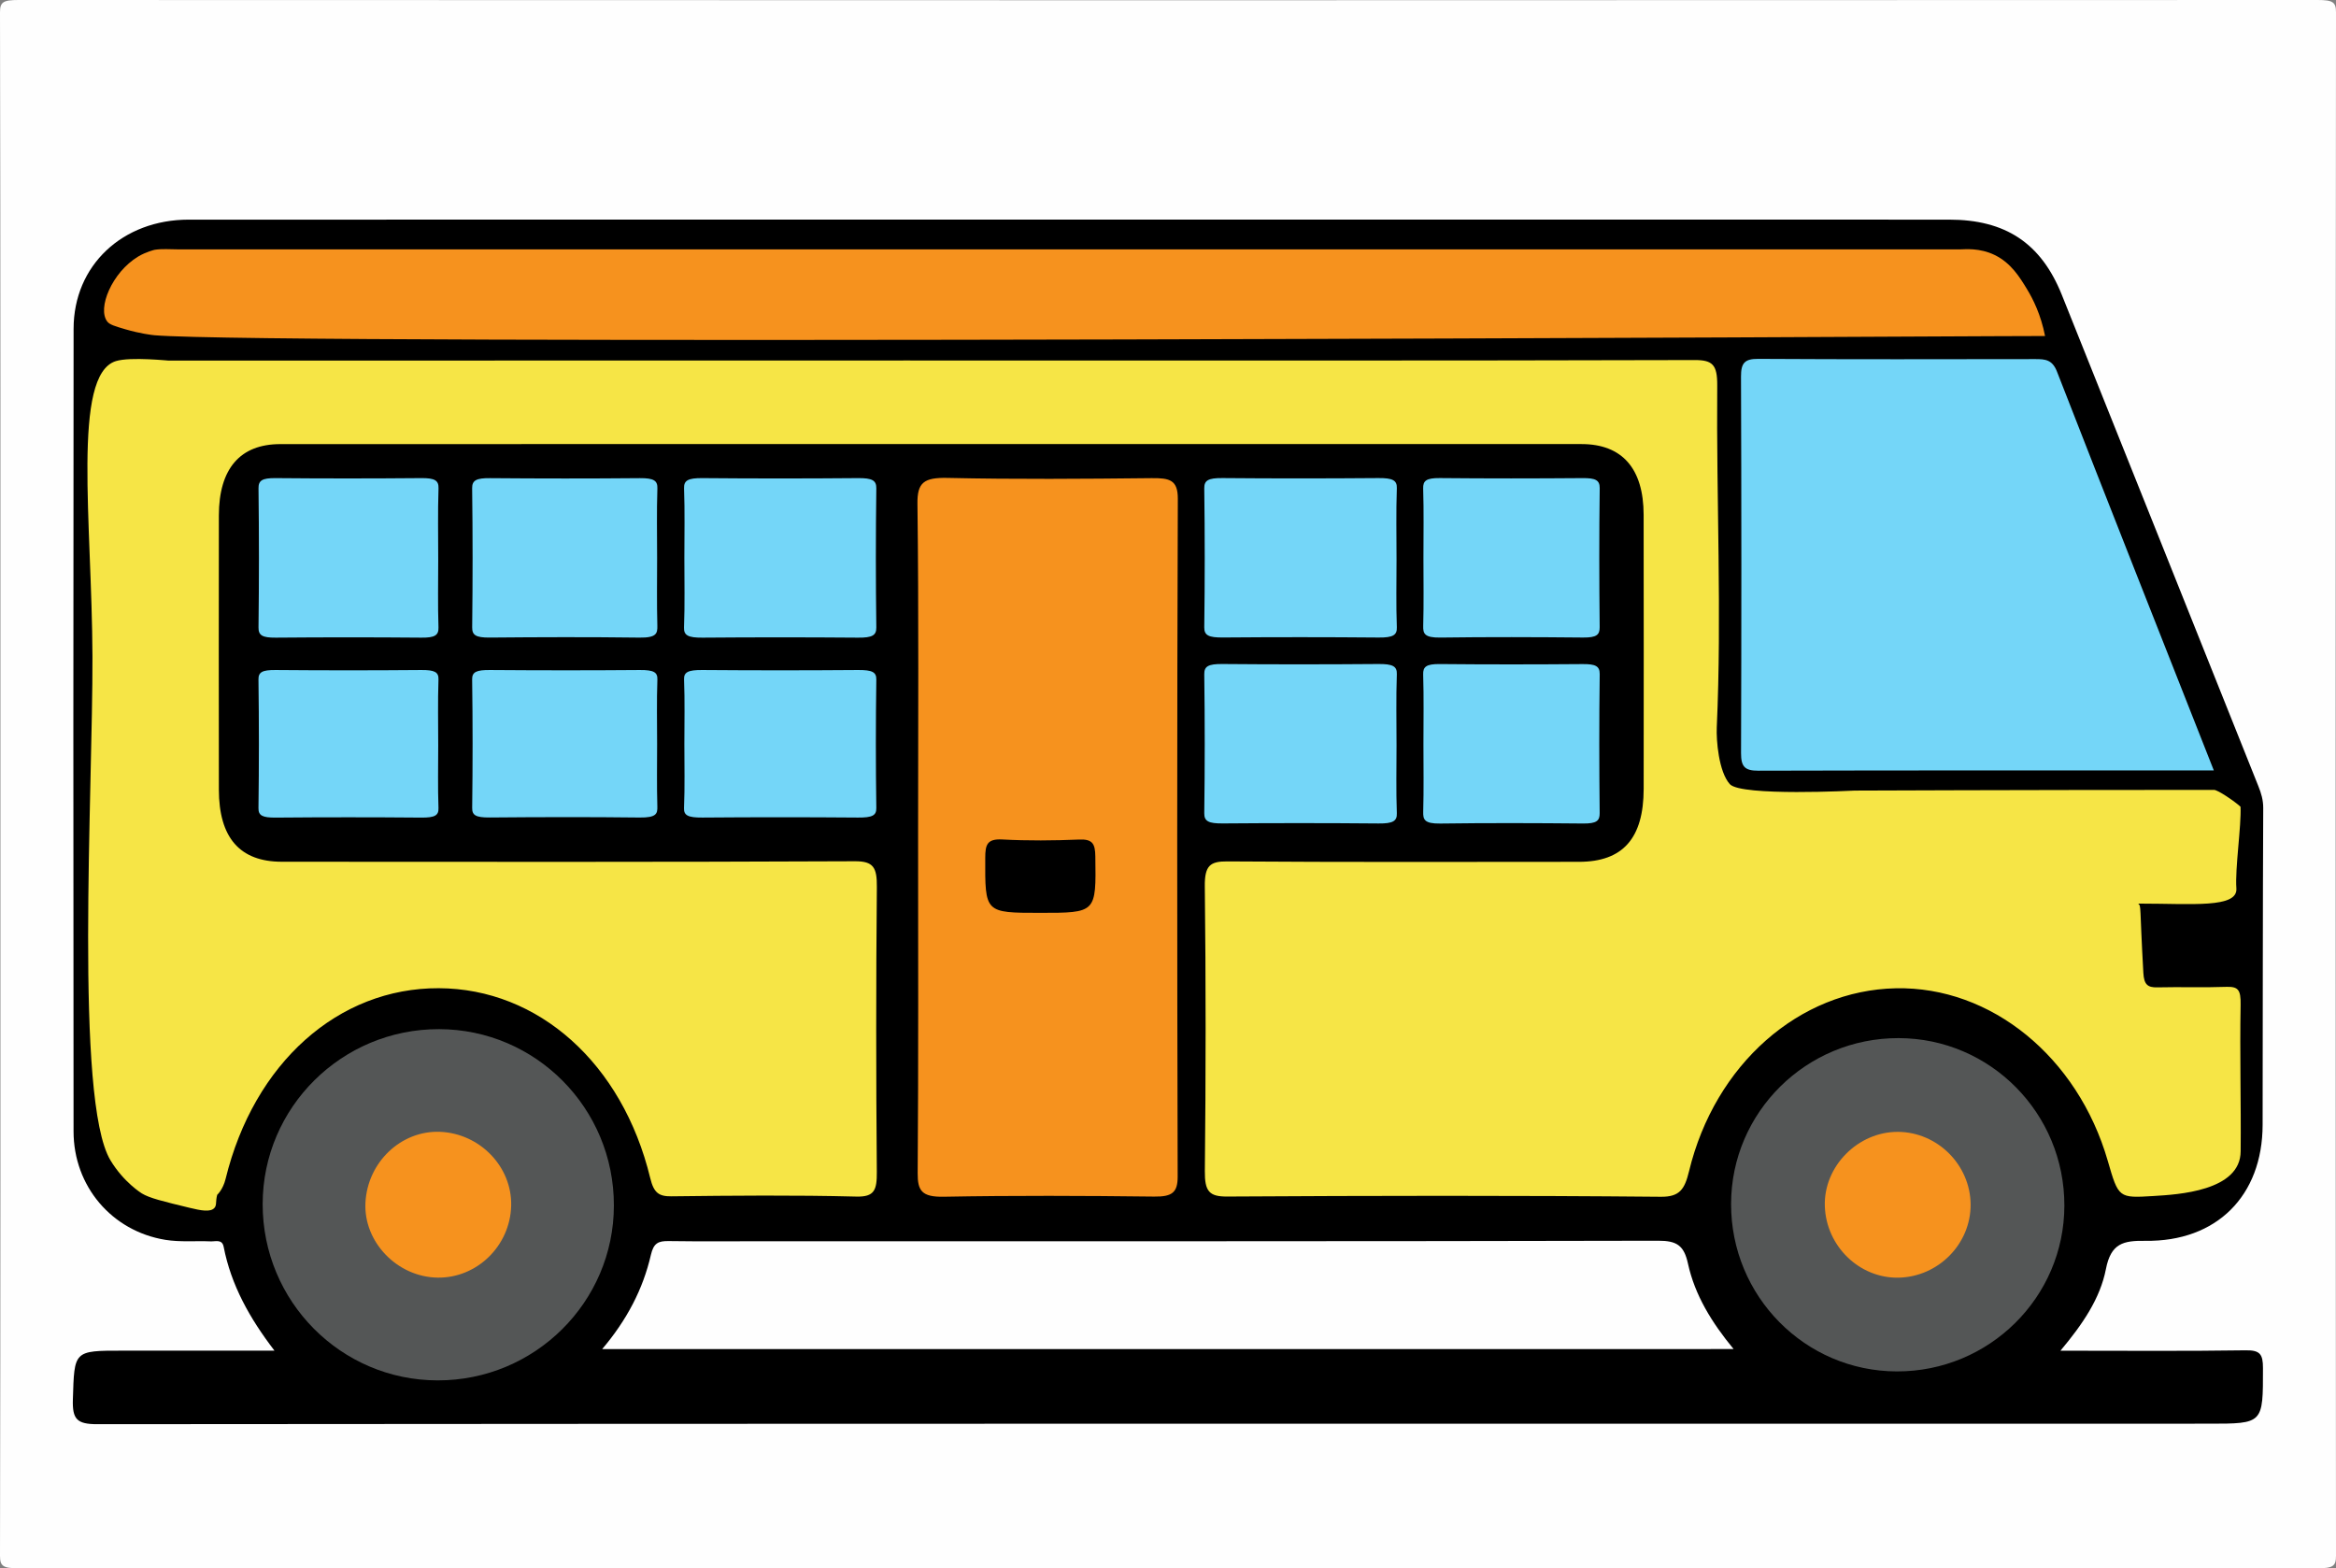 <?xml version="1.0" encoding="utf-8"?>
<!-- Generator: Adobe Illustrator 23.0.3, SVG Export Plug-In . SVG Version: 6.00 Build 0)  -->
<svg version="1.0" id="Layer_1" xmlns="http://www.w3.org/2000/svg" xmlns:xlink="http://www.w3.org/1999/xlink" x="0px" y="0px"
	 viewBox="0 0 612.23 411" style="enable-background:new 0 0 612.23 411;" xml:space="preserve">
<rect x="0" y="0" width="612.23" height="411" fill="#808080" stroke="none"/>
<path style="fill:#FEFEFE;" d="M0.11,205.5C0.11,138.09,0.15,70.69,0,3.28C-0.01,0.54,0.8,0,4.9,0c200.81,0.09,401.62,0.09,602.44,0
	c4.09,0,4.9,0.54,4.89,3.28c-0.13,134.81-0.13,269.63,0,404.44c0,2.74-0.8,3.28-4.89,3.28c-200.81-0.09-401.62-0.09-602.44,0
	c-4.09,0-4.9-0.54-4.9-3.28C0.15,340.31,0.11,272.91,0.11,205.5z"/>
<path d="M540.01,353.98c17.06,0,32.8,0.14,48.53-0.1c3.78-0.06,4.55,1.02,4.55,4.63c0.01,14.61,0.15,14.6-14.21,14.6
	c-184.46,0-368.93-0.03-553.39,0.13c-5.31,0-6.55-1.28-6.39-6.46c0.4-12.81,0.12-12.82,13.05-12.81c12.95,0,25.89,0,39.79,0
	c-6.52-8.49-11.37-17.19-13.32-27.21c-0.4-2.07-2.12-1.38-3.35-1.43c-3.98-0.17-8.03,0.23-11.92-0.4
	c-14.06-2.29-24.06-14.06-24.07-28.42c-0.06-70.12-0.08-140.24,0.01-210.36c0.02-16.62,12.84-28.59,30.19-28.59
	c117.73-0.02,235.46-0.01,353.19-0.01c36.06,0,72.11,0,108.17,0.01c14.75,0,24.09,6.15,29.53,19.7
	c17.21,42.91,34.35,85.85,51.52,128.78c0.74,1.84,1.28,3.61,1.27,5.72c-0.13,27.69-0.11,55.38-0.16,83.06
	c-0.04,18.55-12.04,30.63-30.74,30.37c-5.77-0.08-9.02,0.64-10.33,7.41C550.42,340.3,545.83,347.05,540.01,353.98z"/>
<path style="fill:#F6E546;" d="M244.35,94.48c66.61,0,133.23,0.06,199.84-0.12c4.64-0.01,5.91,1.24,5.87,6.65
	c-0.25,29.87,1.22,59.78-0.12,89.62c-0.15,3.31,0.49,11.61,3.42,14.87c2.93,3.26,32.73,1.69,32.73,1.69s42-0.18,94.12-0.18
	c0.95-0.1,5.51,3.04,7,4.41c0.23,5.12-1.47,16.18-1.09,21.41c0.38,5.23-11.65,3.98-25.12,3.98c-0.2,0-0.4,0-0.6,0
	c0.83,0.83,0.32-0.01,1.34,18.17c0.17,3.05,1.13,3.84,3.65,3.78c6.98-0.16,10.97,0.11,17.94-0.13c3.18-0.11,3.98,0.6,3.9,4.74
	c-0.24,12.76,0.13,25.54,0.01,38.31c0,10.5-16.57,11.38-22.81,11.76c-9.19,0.56-9.19,0.56-12.03-9.26
	c-7.89-27.22-30.59-45.69-55.53-45.18c-25.31,0.51-47.42,19.93-54.2,47.95c-1.15,4.74-2.46,6.73-7.37,6.69
	c-37.89-0.35-75.79-0.29-113.68-0.06c-4.68,0.03-5.9-1.33-5.85-6.68c0.26-24.85,0.28-49.71-0.01-74.57
	c-0.07-5.56,1.44-6.61,5.94-6.58c30.71,0.22,61.43,0.13,92.14,0.11c11.48-0.01,16.93-6.16,16.94-19.14
	c0.02-23.94,0.03-47.89-0.01-71.83c-0.02-12.11-5.64-18.51-16.27-18.51c-113.68-0.02-227.36-0.02-341.05,0.01
	c-10.55,0-16.08,6.47-16.09,18.71c-0.03,23.94-0.03,47.89,0,71.83c0.02,12.62,5.49,18.91,16.52,18.91
	c50.06,0.03,100.12,0.1,150.18-0.13c4.86-0.02,5.8,1.62,5.75,6.78c-0.23,24.85-0.22,49.71-0.01,74.57c0.04,4.8-0.59,6.65-5.37,6.53
	c-16.15-0.41-32.31-0.26-48.46-0.07c-3.31,0.04-4.62-0.91-5.56-4.8c-7.29-30.06-29.3-49.64-55.41-49.74
	c-26.33-0.1-48.44,19.55-55.88,49.99c-0.69,2.82-2.2,4.16-2.2,4.16c-0.47,1.85-0.08,2.65-0.69,3.39c-1.03,1.24-3.57,0.73-6.59,0
	c-6.97-1.69-10.46-2.53-12.47-3.76c0,0-4.75-2.89-8.24-8.71c-9.41-15.69-4.58-96.87-4.7-132c-0.13-35.19-5.42-73.77,6.12-77.41
	c3.82-1.2,14.21-0.07,14.21-0.11c0-0.01-0.63-0.03-0.63-0.03c0.01,0,75.72-0.03,194.46-0.03C240.36,94.48,242.36,94.48,244.35,94.48
	z"/>
<path style="fill:#F6921E;" d="M535.98,88.06c-5.07,0.02-9.32,0.03-12.42,0.04c0,0-452.32,2.39-483.06-0.24
	c-0.68-0.06-3.83-0.44-7.66-1.57c-2.72-0.8-4.08-1.2-4.71-2c-2.71-3.44,1.22-12.92,8.07-17.05c2.08-1.25,4.31-1.77,4.31-1.77
	c2-0.32,4.06-0.12,6.1-0.12c155.73,0,311.45,0,467.18,0c1.13,0,5.01-0.47,9.03,1.5c4.27,2.1,6.53,5.81,8.45,8.97
	C532.8,78.33,534.88,82.43,535.98,88.06z"/>
<path style="fill:#FEFEFE;" d="M157.82,353.56c6.47-7.63,10.7-15.7,12.77-24.7c0.72-3.1,1.94-3.65,4.68-3.61
	c8.76,0.13,17.53,0.04,26.29,0.04c77.68,0,155.35,0.05,233.03-0.13c4.85-0.01,6.76,1.21,7.8,6c1.8,8.23,6.18,15.38,11.96,22.39
	C355.42,353.56,257.04,353.56,157.82,353.56z"/>
<path style="fill:#74D6F8;" d="M580.21,201.91c-40.6,0-80-0.04-119.4,0.07c-3.54,0.01-4.52-1.07-4.51-4.63
	c0.12-32.89,0.11-65.77-0.01-98.66c-0.01-3.54,0.94-4.66,4.5-4.64c24.23,0.15,48.46,0.09,72.69,0.06c2.56,0,4.4,0.15,5.62,3.27
	C552.58,131.98,566.25,166.49,580.21,201.91z"/>
<path style="fill:#F6921E;" d="M240.62,218.64c0-28.87,0.19-57.74-0.17-86.61c-0.07-5.56,1.65-6.92,7.93-6.78
	c17.8,0.39,35.62,0.25,53.43,0.06c4.73-0.05,6.89,0.45,6.88,5.4c-0.22,59.21-0.19,118.41-0.04,177.62c0.01,4.19-1.43,5.32-6.17,5.26
	c-18.37-0.22-36.76-0.3-55.12,0.04c-5.79,0.11-6.88-1.58-6.85-6.18C240.73,277.84,240.62,248.24,240.62,218.64z"/>
<path style="fill:#545656;" d="M160.89,315.93c-0.03,25.34-20.75,45.88-46.22,45.83c-25.35-0.04-45.86-20.73-45.83-46.22
	c0.03-25.34,20.75-45.88,46.22-45.83C140.41,269.75,160.93,290.44,160.89,315.93z"/>
<path style="fill:#545656;" d="M497.13,359.41c-24.05-0.05-43.48-19.69-43.44-43.91c0.04-24.03,19.71-43.49,43.91-43.44
	c24.04,0.05,43.48,19.69,43.44,43.91C541,340,521.33,359.46,497.13,359.41z"/>
<path style="fill:#74D6F8;" d="M114.85,146.63c0,5.93-0.13,11.86,0.07,17.79c0.07,2.06-0.94,2.73-4.5,2.69
	C97.71,167,84.99,167,72.28,167.11c-3.52,0.03-4.56-0.59-4.53-2.68c0.15-12.15,0.15-24.3,0-36.44c-0.03-2.07,0.95-2.72,4.5-2.69
	c12.71,0.12,25.43,0.11,38.15,0c3.52-0.03,4.6,0.59,4.53,2.68C114.72,134.2,114.85,140.42,114.85,146.63z"/>
<path style="fill:#74D6F8;" d="M172.22,146.22c0,5.93-0.1,11.85,0.06,17.78c0.05,2-0.22,3.16-4.68,3.1
	c-13.08-0.17-26.17-0.13-39.26-0.01c-3.71,0.03-4.62-0.68-4.59-2.71c0.14-12.14,0.15-24.28-0.01-36.42
	c-0.03-2.11,1.14-2.68,4.7-2.65c13.08,0.11,26.17,0.12,39.26,0c3.71-0.03,4.66,0.68,4.59,2.71
	C172.09,134.08,172.22,140.15,172.22,146.22z"/>
<path style="fill:#74D6F8;" d="M179.36,146.21c0-6.07,0.14-12.15-0.08-18.22c-0.08-2.07,1.02-2.72,4.81-2.69
	c13.58,0.12,27.17,0.12,40.75,0c3.77-0.03,4.86,0.6,4.83,2.68c-0.16,12.15-0.16,24.3,0,36.45c0.03,2.07-1.04,2.72-4.82,2.68
	c-13.58-0.11-27.17-0.11-40.75,0c-3.77,0.03-4.91-0.6-4.83-2.68C179.5,158.36,179.36,152.29,179.36,146.21z"/>
<path style="fill:#74D6F8;" d="M366.01,146.61c0,5.93-0.14,11.85,0.08,17.77c0.08,2.05-0.97,2.74-4.8,2.7
	c-13.6-0.12-27.21-0.12-40.81-0.01c-3.74,0.03-4.89-0.57-4.86-2.67c0.16-12.14,0.16-24.28,0-36.42c-0.03-2.05,0.98-2.73,4.8-2.69
	c13.6,0.12,27.21,0.11,40.81,0c3.75-0.03,4.94,0.57,4.86,2.67C365.87,134.18,366.01,140.39,366.01,146.61z"/>
<path style="fill:#74D6F8;" d="M373.06,146.23c0-6.07,0.12-12.14-0.07-18.21c-0.06-2.01,0.78-2.76,4.35-2.73
	c12.47,0.12,24.95,0.11,37.41,0.01c3.37-0.03,4.53,0.5,4.51,2.63c-0.16,12.14-0.14,24.28-0.01,36.42c0.02,2.01-0.78,2.76-4.35,2.73
	c-12.47-0.12-24.95-0.16-37.41,0.01c-4.22,0.06-4.54-1.07-4.49-3.09C373.17,158.09,373.06,152.16,373.06,146.23z"/>
<path d="M272.52,239.23c-14.46,0-14.36,0-14.3-14.45c0.01-3.38,0.47-4.99,4.44-4.78c6.72,0.36,13.49,0.3,20.22,0.02
	c3.55-0.15,4.14,1.22,4.19,4.41C287.28,239.24,287.38,239.24,272.52,239.23z"/>
<path style="fill:#F6921E;" d="M133.97,316.02c-0.28,10.47-8.94,18.94-19.24,18.81c-10.62-0.13-19.5-9.36-18.95-19.69
	c0.56-10.58,9.36-18.92,19.54-18.52C125.8,297.04,134.24,305.81,133.97,316.02z"/>
<path style="fill:#F6921E;" d="M497.58,334.84c-10.25,0.2-18.98-8.26-19.32-18.74c-0.34-10.41,8.66-19.54,19.19-19.47
	c10.36,0.07,18.96,8.69,19.02,19.04C516.52,326,508.01,334.63,497.58,334.84z"/>
<path style="fill:#74D6F8;" d="M114.85,195.33c0,5.48-0.13,10.97,0.07,16.45c0.07,1.91-0.94,2.52-4.5,2.49
	c-12.71-0.11-25.43-0.11-38.15,0c-3.52,0.03-4.56-0.55-4.53-2.48c0.15-11.24,0.15-22.47,0-33.71c-0.03-1.91,0.95-2.52,4.5-2.49
	c12.71,0.11,25.43,0.11,38.15,0c3.52-0.03,4.6,0.55,4.53,2.48C114.72,183.82,114.85,189.58,114.85,195.33z"/>
<path style="fill:#74D6F8;" d="M172.22,194.94c0,5.48-0.1,10.96,0.06,16.44c0.05,1.85-0.22,2.93-4.68,2.87
	c-13.08-0.16-26.17-0.12-39.26-0.01c-3.71,0.03-4.62-0.63-4.59-2.51c0.14-11.23,0.15-22.46-0.01-33.69
	c-0.03-1.95,1.14-2.48,4.7-2.45c13.08,0.1,26.17,0.11,39.26,0c3.71-0.03,4.66,0.63,4.59,2.51
	C172.09,183.71,172.22,189.33,172.22,194.94z"/>
<path style="fill:#74D6F8;" d="M179.36,194.94c0-5.62,0.14-11.24-0.08-16.86c-0.08-1.91,1.02-2.52,4.81-2.49
	c13.58,0.11,27.17,0.11,40.75,0c3.77-0.03,4.86,0.56,4.83,2.48c-0.16,11.24-0.16,22.48,0,33.71c0.03,1.92-1.04,2.51-4.82,2.48
	c-13.58-0.11-27.17-0.11-40.75,0c-3.77,0.03-4.91-0.56-4.83-2.48C179.5,206.18,179.36,200.56,179.36,194.94z"/>
<path style="fill:#74D6F8;" d="M366.01,195.34c0,5.93-0.14,11.85,0.08,17.77c0.08,2.05-0.97,2.74-4.8,2.7
	c-13.6-0.12-27.21-0.12-40.81-0.01c-3.74,0.03-4.89-0.57-4.86-2.67c0.16-12.14,0.16-24.28,0-36.42c-0.03-2.05,0.98-2.73,4.8-2.69
	c13.6,0.12,27.21,0.11,40.81,0c3.75-0.03,4.94,0.57,4.86,2.67C365.87,182.92,366.01,189.13,366.01,195.34z"/>
<path style="fill:#74D6F8;" d="M373.06,194.97c0-6.07,0.12-12.14-0.07-18.21c-0.06-2.01,0.78-2.76,4.35-2.73
	c12.47,0.12,24.95,0.11,37.41,0.01c3.37-0.03,4.53,0.5,4.51,2.63c-0.16,12.14-0.14,24.28-0.01,36.42c0.02,2.01-0.78,2.76-4.35,2.73
	c-12.47-0.12-24.95-0.16-37.41,0.01c-4.22,0.06-4.54-1.07-4.49-3.09C373.17,206.82,373.06,200.9,373.06,194.97z"/>
<path style="fill:#F6E546;" d="M39.51,169.24"/>
</svg>
